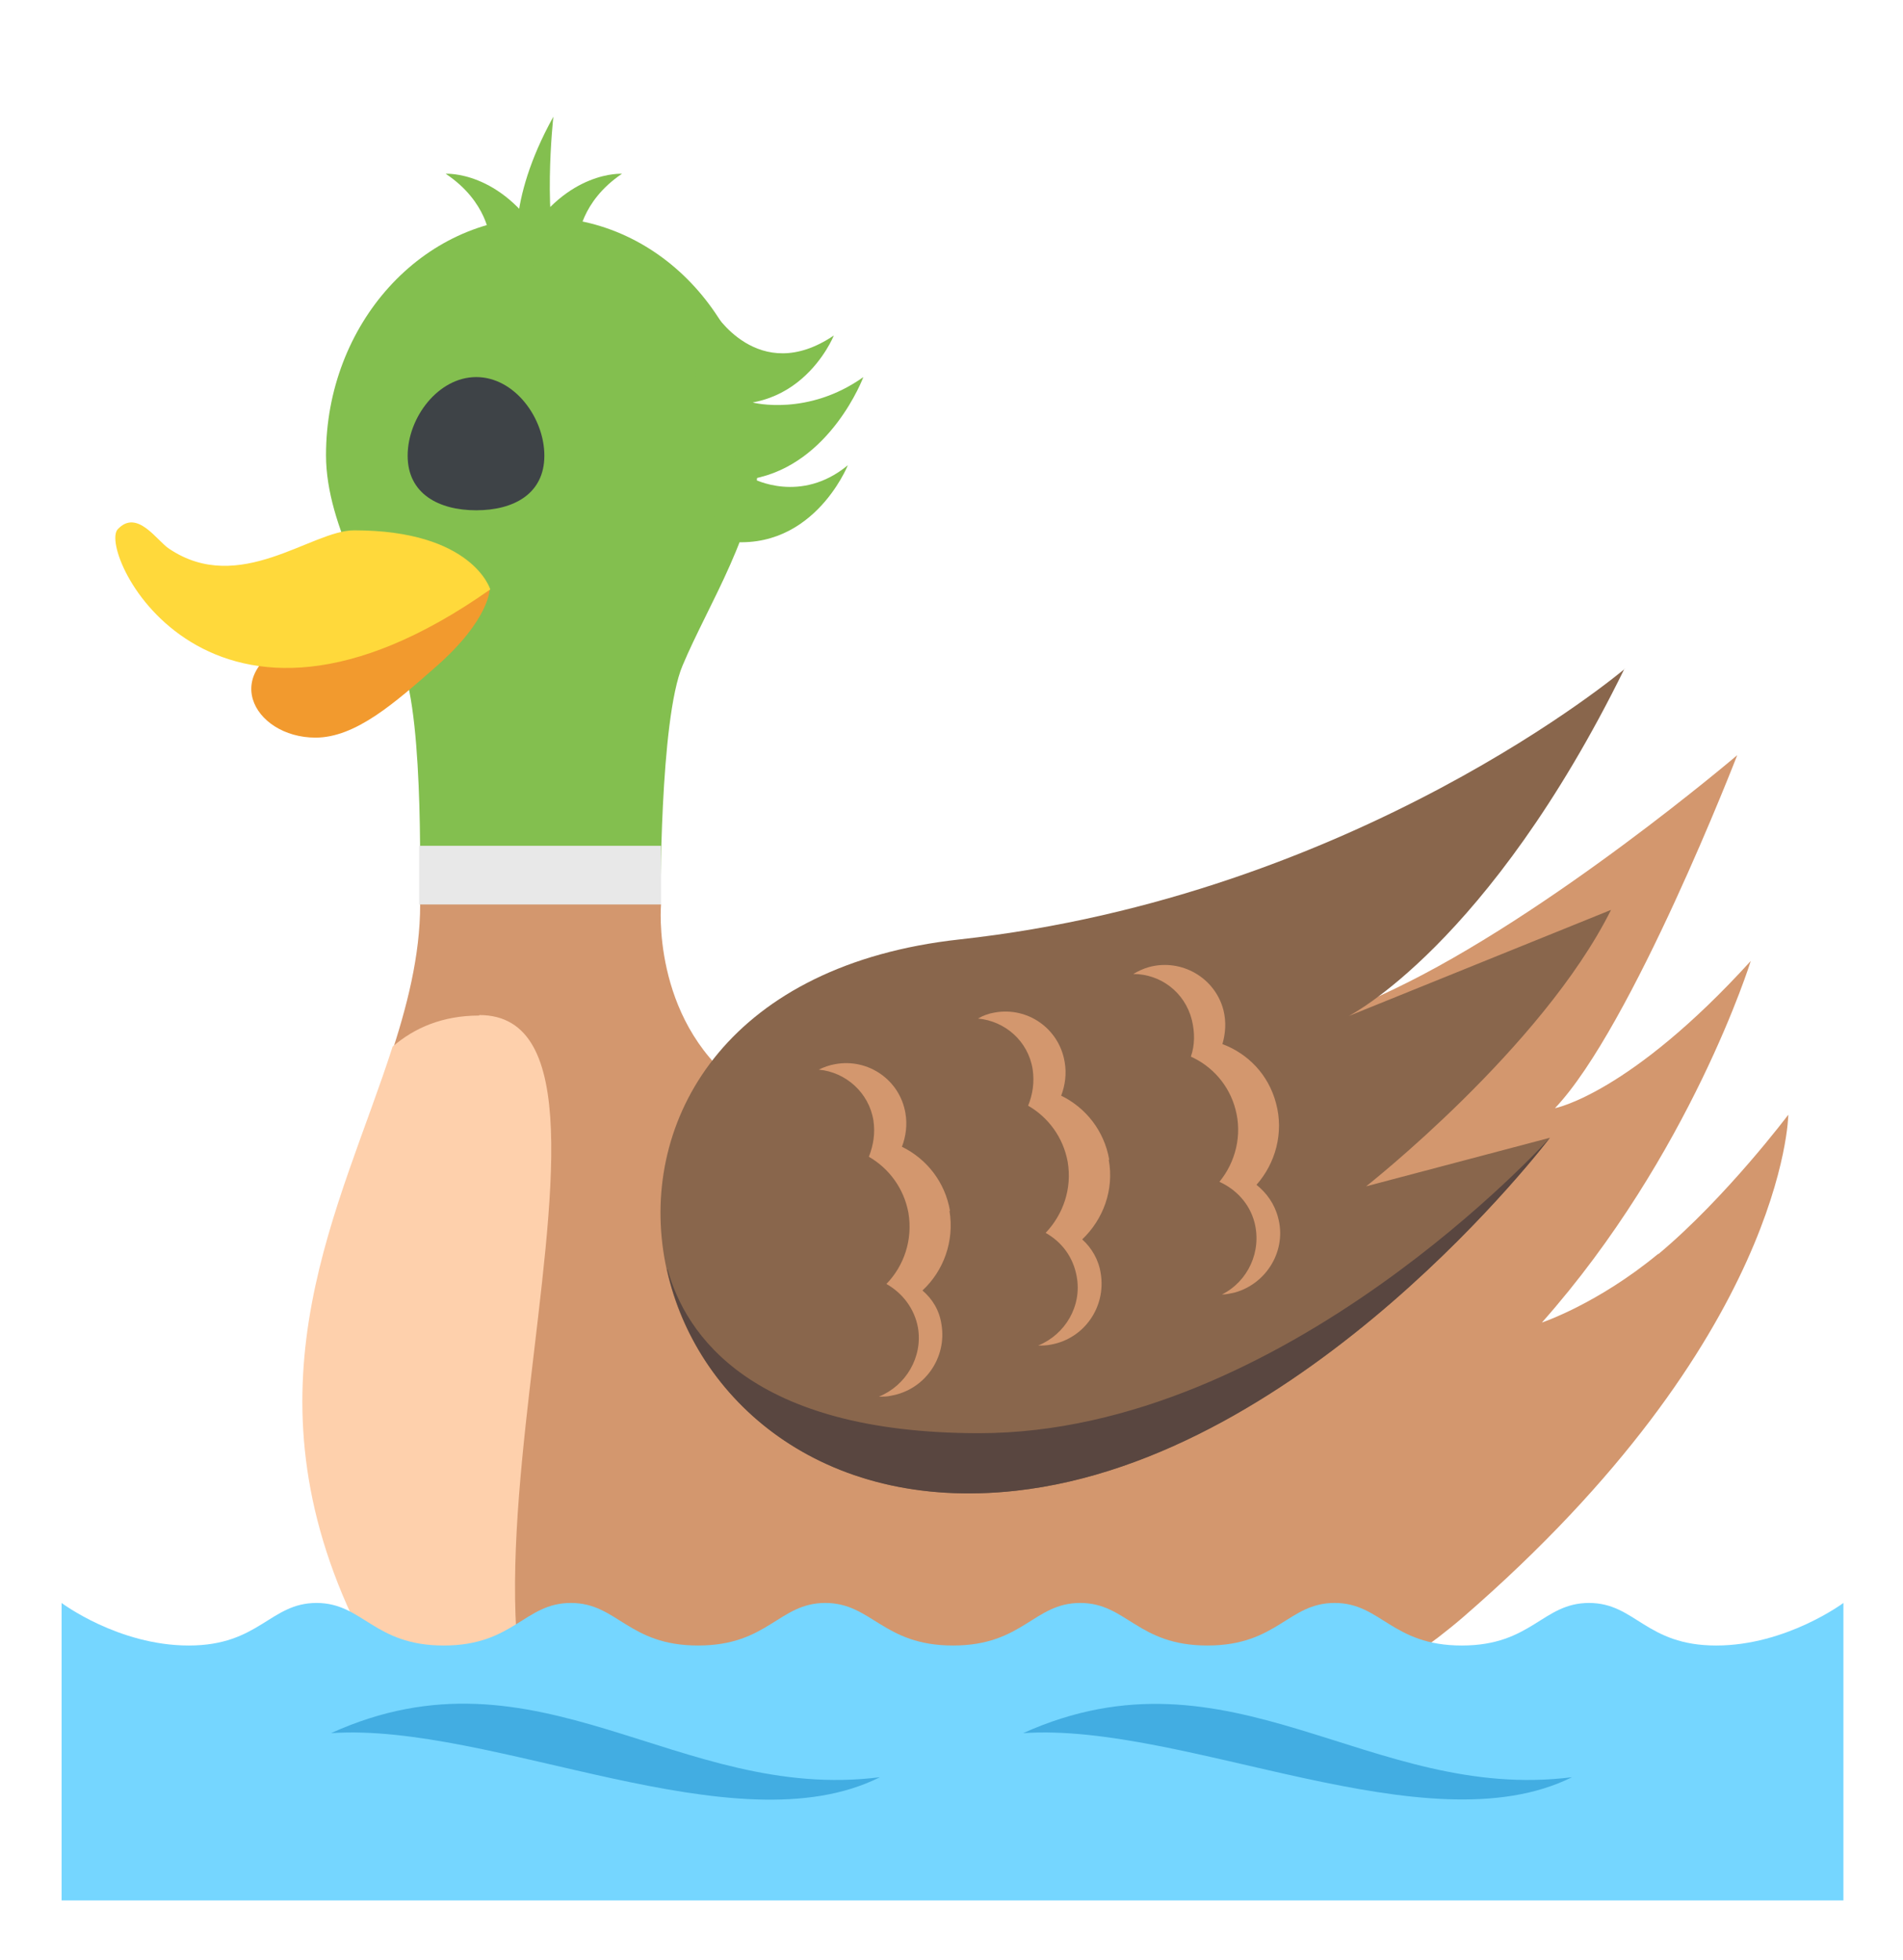 <?xml version="1.0" encoding="UTF-8"?>
<svg xmlns="http://www.w3.org/2000/svg" viewBox="0 0 38 39.14">
  <g id="_лой_1" data-name="Слой 1"/>
  <g id="_лой_2" data-name="Слой 2">
    <g id="Layer_3" data-name="Layer 3">
      <g>
        <path d="M15.14,9.09c0-2.62-1.93-4.75-4.32-4.75s-4.31,2.13-4.31,4.75c0,1.44,1,2.98,1.52,4.2,.45,1.08,.35,4.77,.35,4.77h4.81s-.02-3.69,.44-4.77c.51-1.22,1.52-2.75,1.52-4.2Z" style="fill: #83bf4f;"/>
        <path d="M33.11,25.04c-1.21,1-2.32,1.37-2.32,1.37,2.97-3.35,4.17-7.22,4.17-7.22-2.42,2.66-3.91,2.94-3.91,2.94,1.54-1.62,3.64-7.05,3.64-7.05,0,0-3.74,3.19-6.87,4.68-15.42,7.32-14.62-1.7-14.62-1.7h-4.81c0,4.11-4.19,8.1-1.34,14.23,3.5,7.51,17.17,4.32,22.17,0,6.44-5.58,6.49-10.03,6.49-10.03,0,0-1.24,1.65-2.59,2.78Z" style="fill: #d3976e;"/>
        <path d="M9.78,11.76s0,.61-1.07,1.55c-.83,.73-1.61,1.42-2.41,1.42-1.25,0-2-1.37-.26-2.01,1.74-.64,2.79-.16,3.74-.96Z" style="fill: #f29a2e;"/>
        <path d="M7.07,10.59c-.85,0-2.29,1.31-3.69,.37-.24-.15-.64-.81-1.03-.39-.41,.45,1.83,5.15,7.44,1.2,0,0-.35-1.18-2.72-1.18Z" style="fill: #ffd93b;"/>
        <rect x="8.37" y="16.89" width="4.83" height="1.17" style="fill: #e8e8e8;"/>
        <path d="M32.44,13.36s-5.35,4.53-13.28,5.4c-9.11,1-7.04,11.9,1.12,11.01,5.81-.64,10.67-7.05,10.67-7.05l-3.67,.97s3.51-2.76,4.89-5.52l-5.24,2.12s2.79-1.4,5.51-6.94Z" style="fill: #89664c;"/>
        <path d="M18.97,24.18c-.1-.58-.47-1.04-.96-1.28,.08-.21,.11-.44,.07-.67-.11-.66-.74-1.1-1.4-.98-.12,.02-.23,.06-.33,.11,.54,.05,1,.46,1.09,1.01,.04,.26,0,.5-.09,.73,.4,.23,.7,.63,.79,1.12,.09,.54-.09,1.06-.44,1.42,.32,.18,.56,.49,.63,.87,.1,.59-.24,1.16-.78,1.38,.09,0,.17,0,.25-.02,.67-.12,1.11-.76,1-1.42-.04-.28-.18-.51-.38-.68,.42-.39,.64-.98,.54-1.59Z" style="fill: #d3976e;"/>
        <path d="M22.15,23.16c-.1-.58-.47-1.04-.96-1.28,.08-.21,.11-.44,.07-.67-.11-.67-.74-1.11-1.4-.99-.12,.02-.23,.06-.33,.12,.54,.05,1,.45,1.09,1.01,.04,.26,0,.51-.09,.73,.4,.23,.7,.63,.79,1.12,.09,.54-.09,1.05-.44,1.42,.32,.18,.55,.48,.62,.87,.11,.59-.23,1.16-.77,1.38,.09,0,.17,0,.26-.02,.66-.12,1.1-.75,.99-1.42-.04-.27-.18-.51-.37-.68,.42-.4,.64-.99,.53-1.59Z" style="fill: #d3976e;"/>
        <path d="M25.48,22.03c-.15-.57-.56-.99-1.07-1.18,.06-.21,.08-.44,.02-.68-.17-.65-.84-1.03-1.48-.86-.11,.03-.22,.08-.32,.14,.54,0,1.03,.36,1.17,.92,.06,.25,.06,.5-.02,.73,.42,.19,.76,.56,.89,1.05,.14,.52,0,1.06-.32,1.45,.33,.15,.6,.43,.7,.81,.15,.58-.13,1.18-.65,1.44,.09,0,.17-.02,.26-.04,.64-.18,1.04-.85,.86-1.5-.07-.27-.23-.49-.43-.65,.38-.43,.55-1.04,.39-1.63Z" style="fill: #d3976e;"/>
        <path d="M9.57,20.28c-.74,0-1.3,.25-1.73,.62-1.03,3.21-3,6.66-.81,11.38,1.05,2.25,3.02,3.54,5.39,4.12-5.17-1.64,1.21-16.13-2.85-16.13Z" style="fill: #fed0ac;"/>
        <path d="M14.25,6.22s.89,1.5,2.4,.48c0,0-.76,1.91-2.89,1.22l.49-1.7Z" style="fill: #83bf4f;"/>
        <path d="M15.04,8.04s1.09,.28,2.2-.51c0,0-.65,1.74-2.2,2.03,0,0-1.61-1.73,0-1.53Z" style="fill: #83bf4f;"/>
        <path d="M15.04,9.56s.95,.51,1.89-.27c0,0-.74,1.86-2.61,1.49,0,0-.38-1.52,.72-1.23Z" style="fill: #83bf4f;"/>
        <path d="M9.78,4.76s-.04-.73-.88-1.29c0,0,1.09-.07,1.92,1.29,0,0-.33,.44-1.04,0Z" style="fill: #83bf4f;"/>
        <path d="M11.55,4.76s.04-.73,.87-1.29c0,0-1.09-.07-1.92,1.29,0,0,.34,.44,1.04,0Z" style="fill: #83bf4f;"/>
        <path d="M10.35,5.13s-.27-1.05,.7-2.8c0,0-.24,2.14,.16,3.17,0,0-.46-.08-.86-.37Z" style="fill: #83bf4f;"/>
        <path d="M13.32,25.35c.56,2.59,3.07,4.85,6.96,4.42,5.81-.64,10.67-7.05,10.67-7.05,0,0-5.3,5.9-11.4,5.9-4.55,0-5.86-1.97-6.22-3.27Z" style="fill: #594640;"/>
        <path d="M8.14,9.1c0-.76,.61-1.57,1.37-1.57s1.36,.81,1.36,1.57-.61,1.09-1.36,1.09-1.37-.33-1.37-1.09Z" style="fill: #3e4347;"/>
        <path d="M34.27,32.86c-1.41,0-1.61-.85-2.54-.85s-1.14,.85-2.54,.85-1.61-.85-2.54-.85-1.14,.85-2.54,.85-1.61-.85-2.54-.85-1.14,.85-2.54,.85-1.62-.85-2.55-.85c-.93,0-1.14,.85-2.54,.85s-1.61-.85-2.54-.85-1.14,.85-2.54,.85-1.61-.85-2.54-.85-1.14,.85-2.55,.85-2.54-.85-2.54-.85v5.94H36.81v-5.94s-1.14,.85-2.54,.85Z" style="fill: #75d6ff;"/>
        <path d="M17.57,35.49c-4.04,.51-6.82-2.76-10.96-.88,3.22-.22,8.07,2.33,10.96,.88-.83,.11,0,0,0,0Z" style="fill: #42ade2;"/>
        <path d="M31.39,35.49c-4.04,.51-6.81-2.75-10.96-.88,3.23-.22,8.06,2.32,10.96,.88-.83,.11,0,0,0,0Z" style="fill: #42ade2;"/>
      </g>
    </g>
  </g>
</svg>